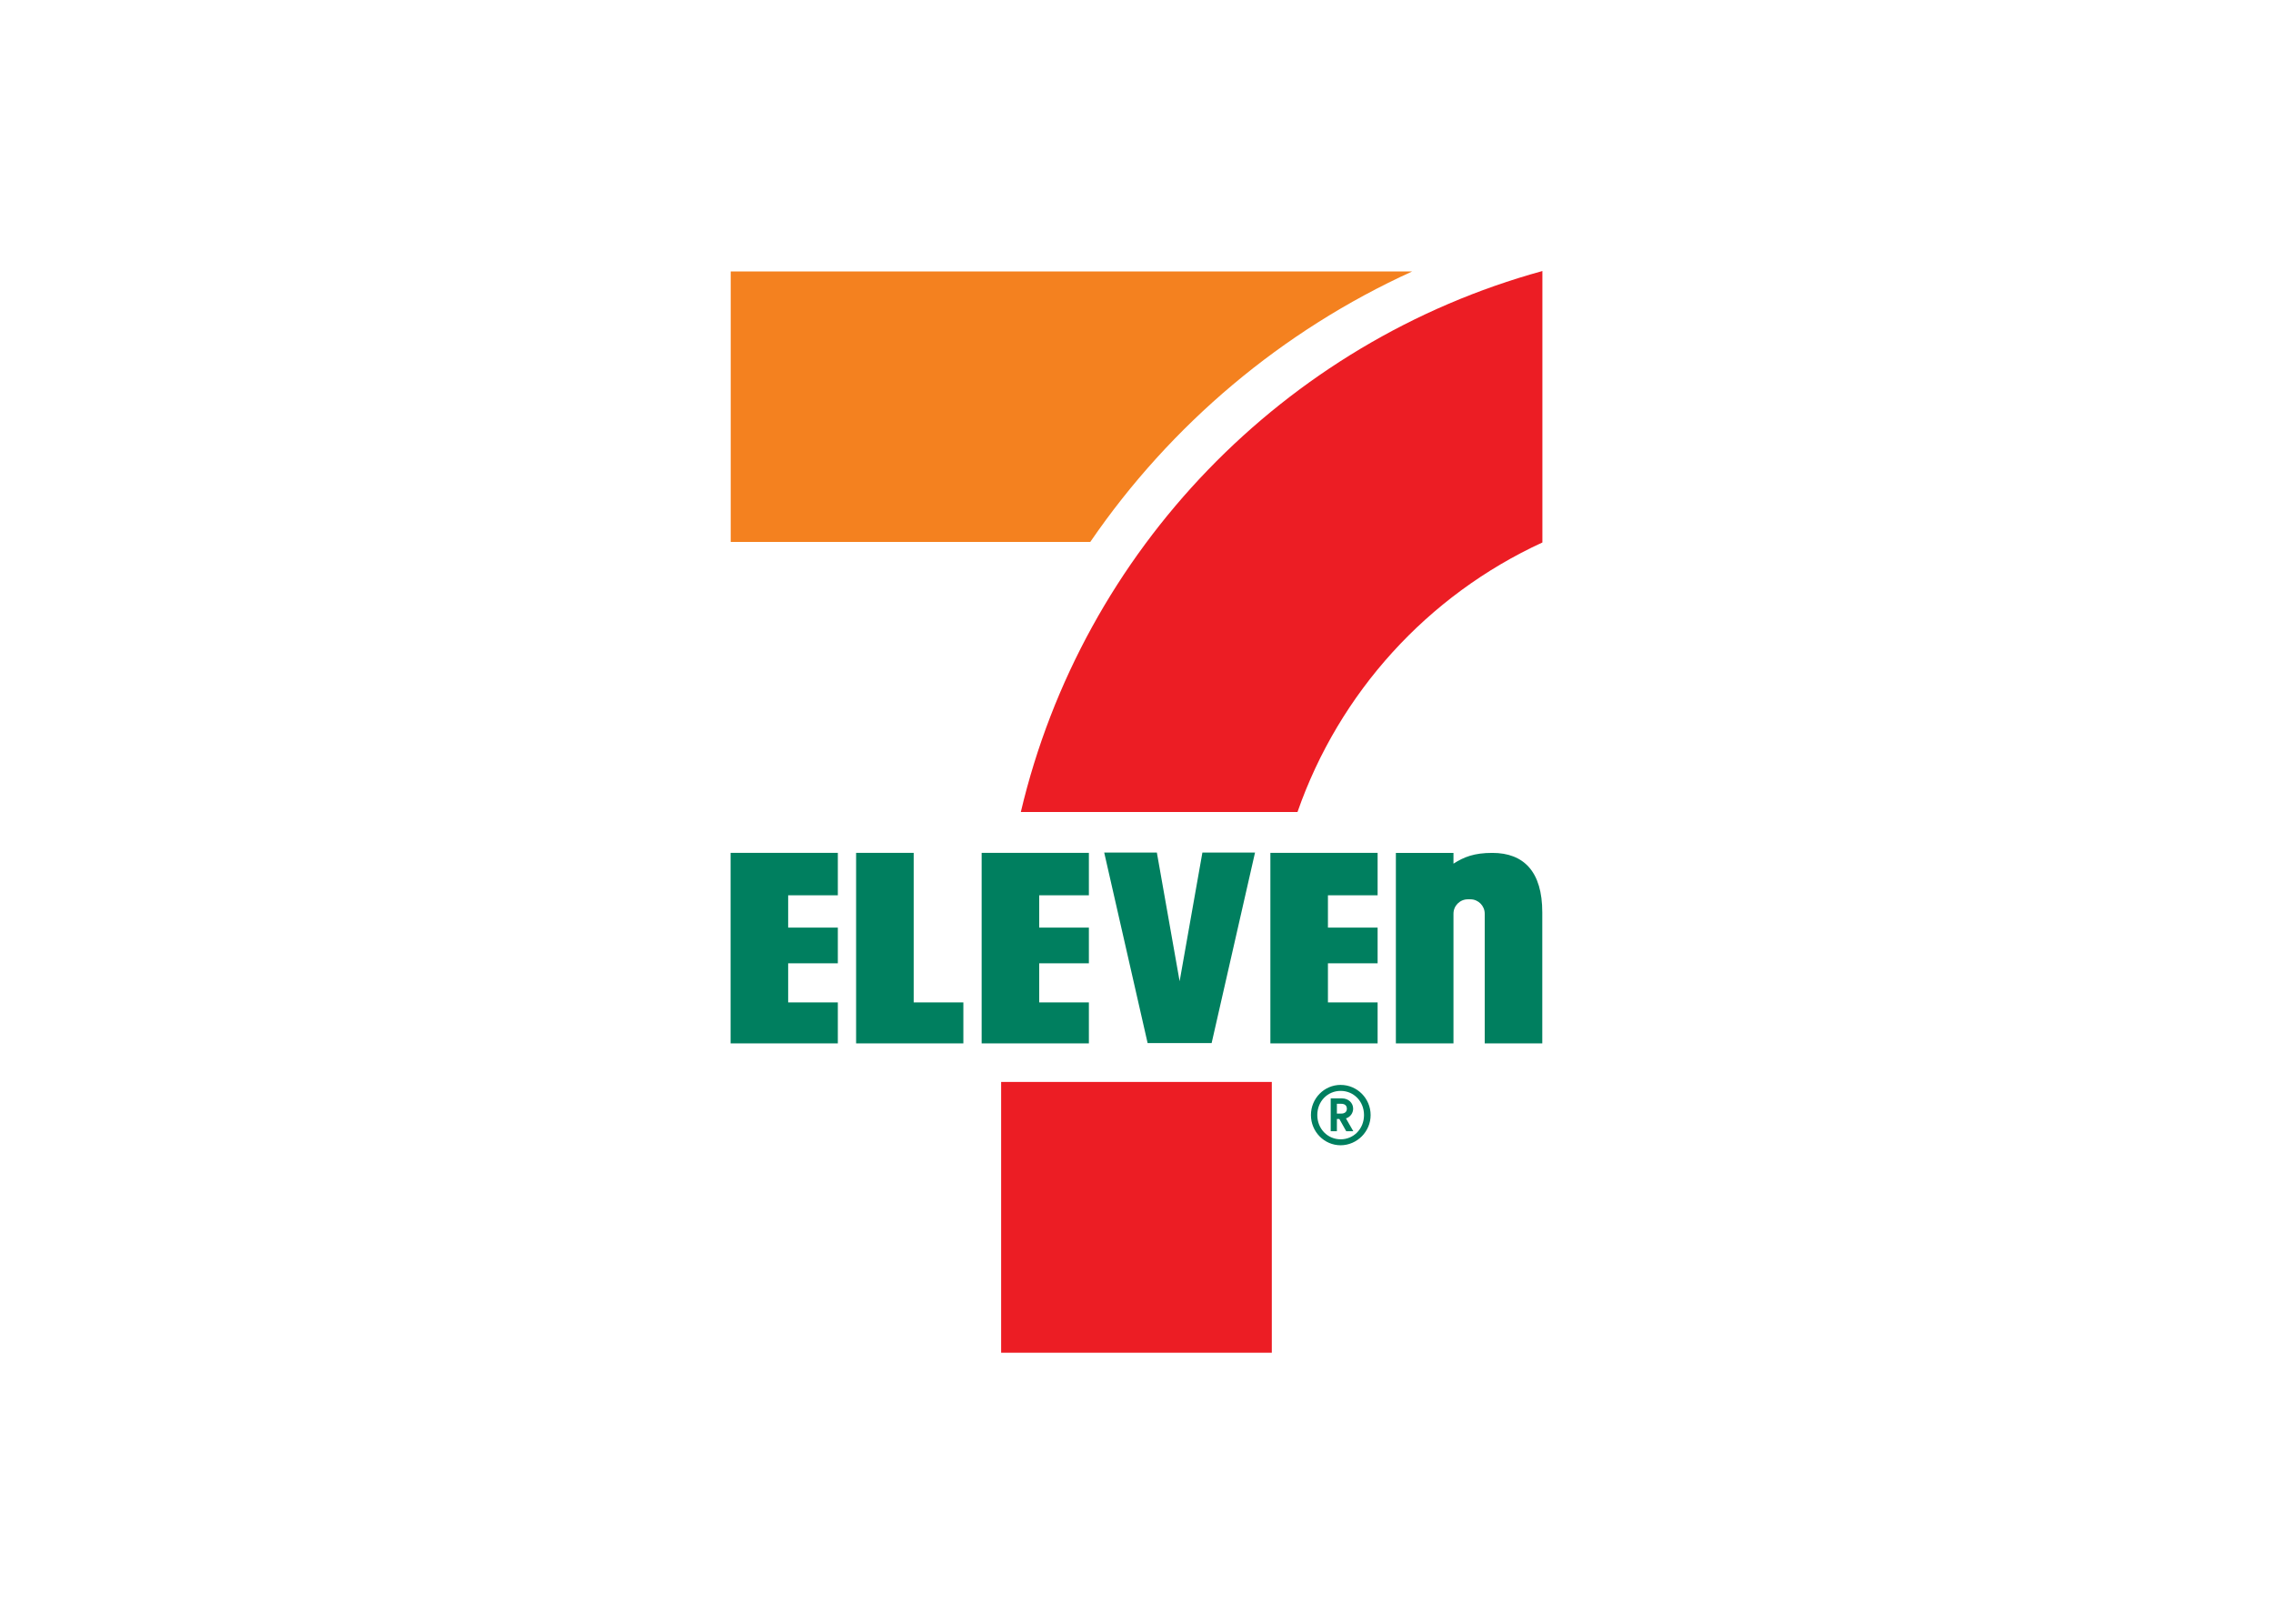 <svg clip-rule="evenodd" fill-rule="evenodd" viewBox="0 0 560 400" xmlns="http://www.w3.org/2000/svg"><path d="m347.899 66.878h-167.871v66.621h88.588c19.872-29.005 47.287-52.044 79.283-66.621" fill="#f4811f"/><path d="m246.649 266.535h66.687v66.697h-66.687zm73.016-66.506c10.253-29.396 32.053-53.382 60.335-66.392v-66.868c-63.625 17.486-113.269 68.725-128.498 133.26h68.164z" fill="#ec1d24"/><g fill="#007f5f"><path d="m330.418 274.326c.905 0 1.41-.443 1.41-1.191 0-.781-.505-1.224-1.41-1.224h-1.048v2.414h1.048zm-1.048 4.343h-1.524v-8.086h2.791c1.571 0 2.738 1.105 2.738 2.533 0 1.1-.724 2.071-1.771 2.395l1.81 3.157h-1.748l-1.691-3.014h-.605v3.014zm.929 1.995c3.219 0 5.753-2.595 5.753-5.976s-2.533-5.953-5.753-5.953c-3.219 0-5.757 2.571-5.757 5.953 0 3.381 2.538 5.976 5.757 5.976zm0-13.4c4.081 0 7.381 3.338 7.381 7.424.01 4.062-3.319 7.419-7.381 7.443-4.067 0-7.324-3.362-7.324-7.443 0-4.086 3.257-7.429 7.324-7.429z"/><path d="m225.11 210.091h-14.191v46.939h26.424v-10.086h-12.238v-36.853zm87.873 46.939h26.42v-10.086h-12.238v-9.638h12.238v-8.8h-12.238v-7.957h12.238v-10.457h-26.42v46.939zm-71.135 0h26.42v-10.086h-12.238v-9.638h12.238v-8.8h-12.238v-7.957h12.238v-10.457h-26.42v46.939zm-61.849-.005h26.42v-10.081h-12.238v-9.638h12.238v-8.8h-12.238v-7.957h12.238v-10.457h-26.42v46.939-.005zm187.666-46.92c-4.472 0-6.981 1-9.572 2.652v-2.648h-14.191v46.92h14.191v-31.948c0-1.952 1.591-3.543 3.543-3.543h.619c1.948 0 3.538 1.595 3.538 3.543v31.948h14.181v-32.272c0-10.01-4.529-14.653-12.31-14.653zm-58.463-.081-10.691 46.934h-15.772l-10.695-46.934h12.972l5.61 31.705 5.61-31.705h12.967z"/></g></svg>